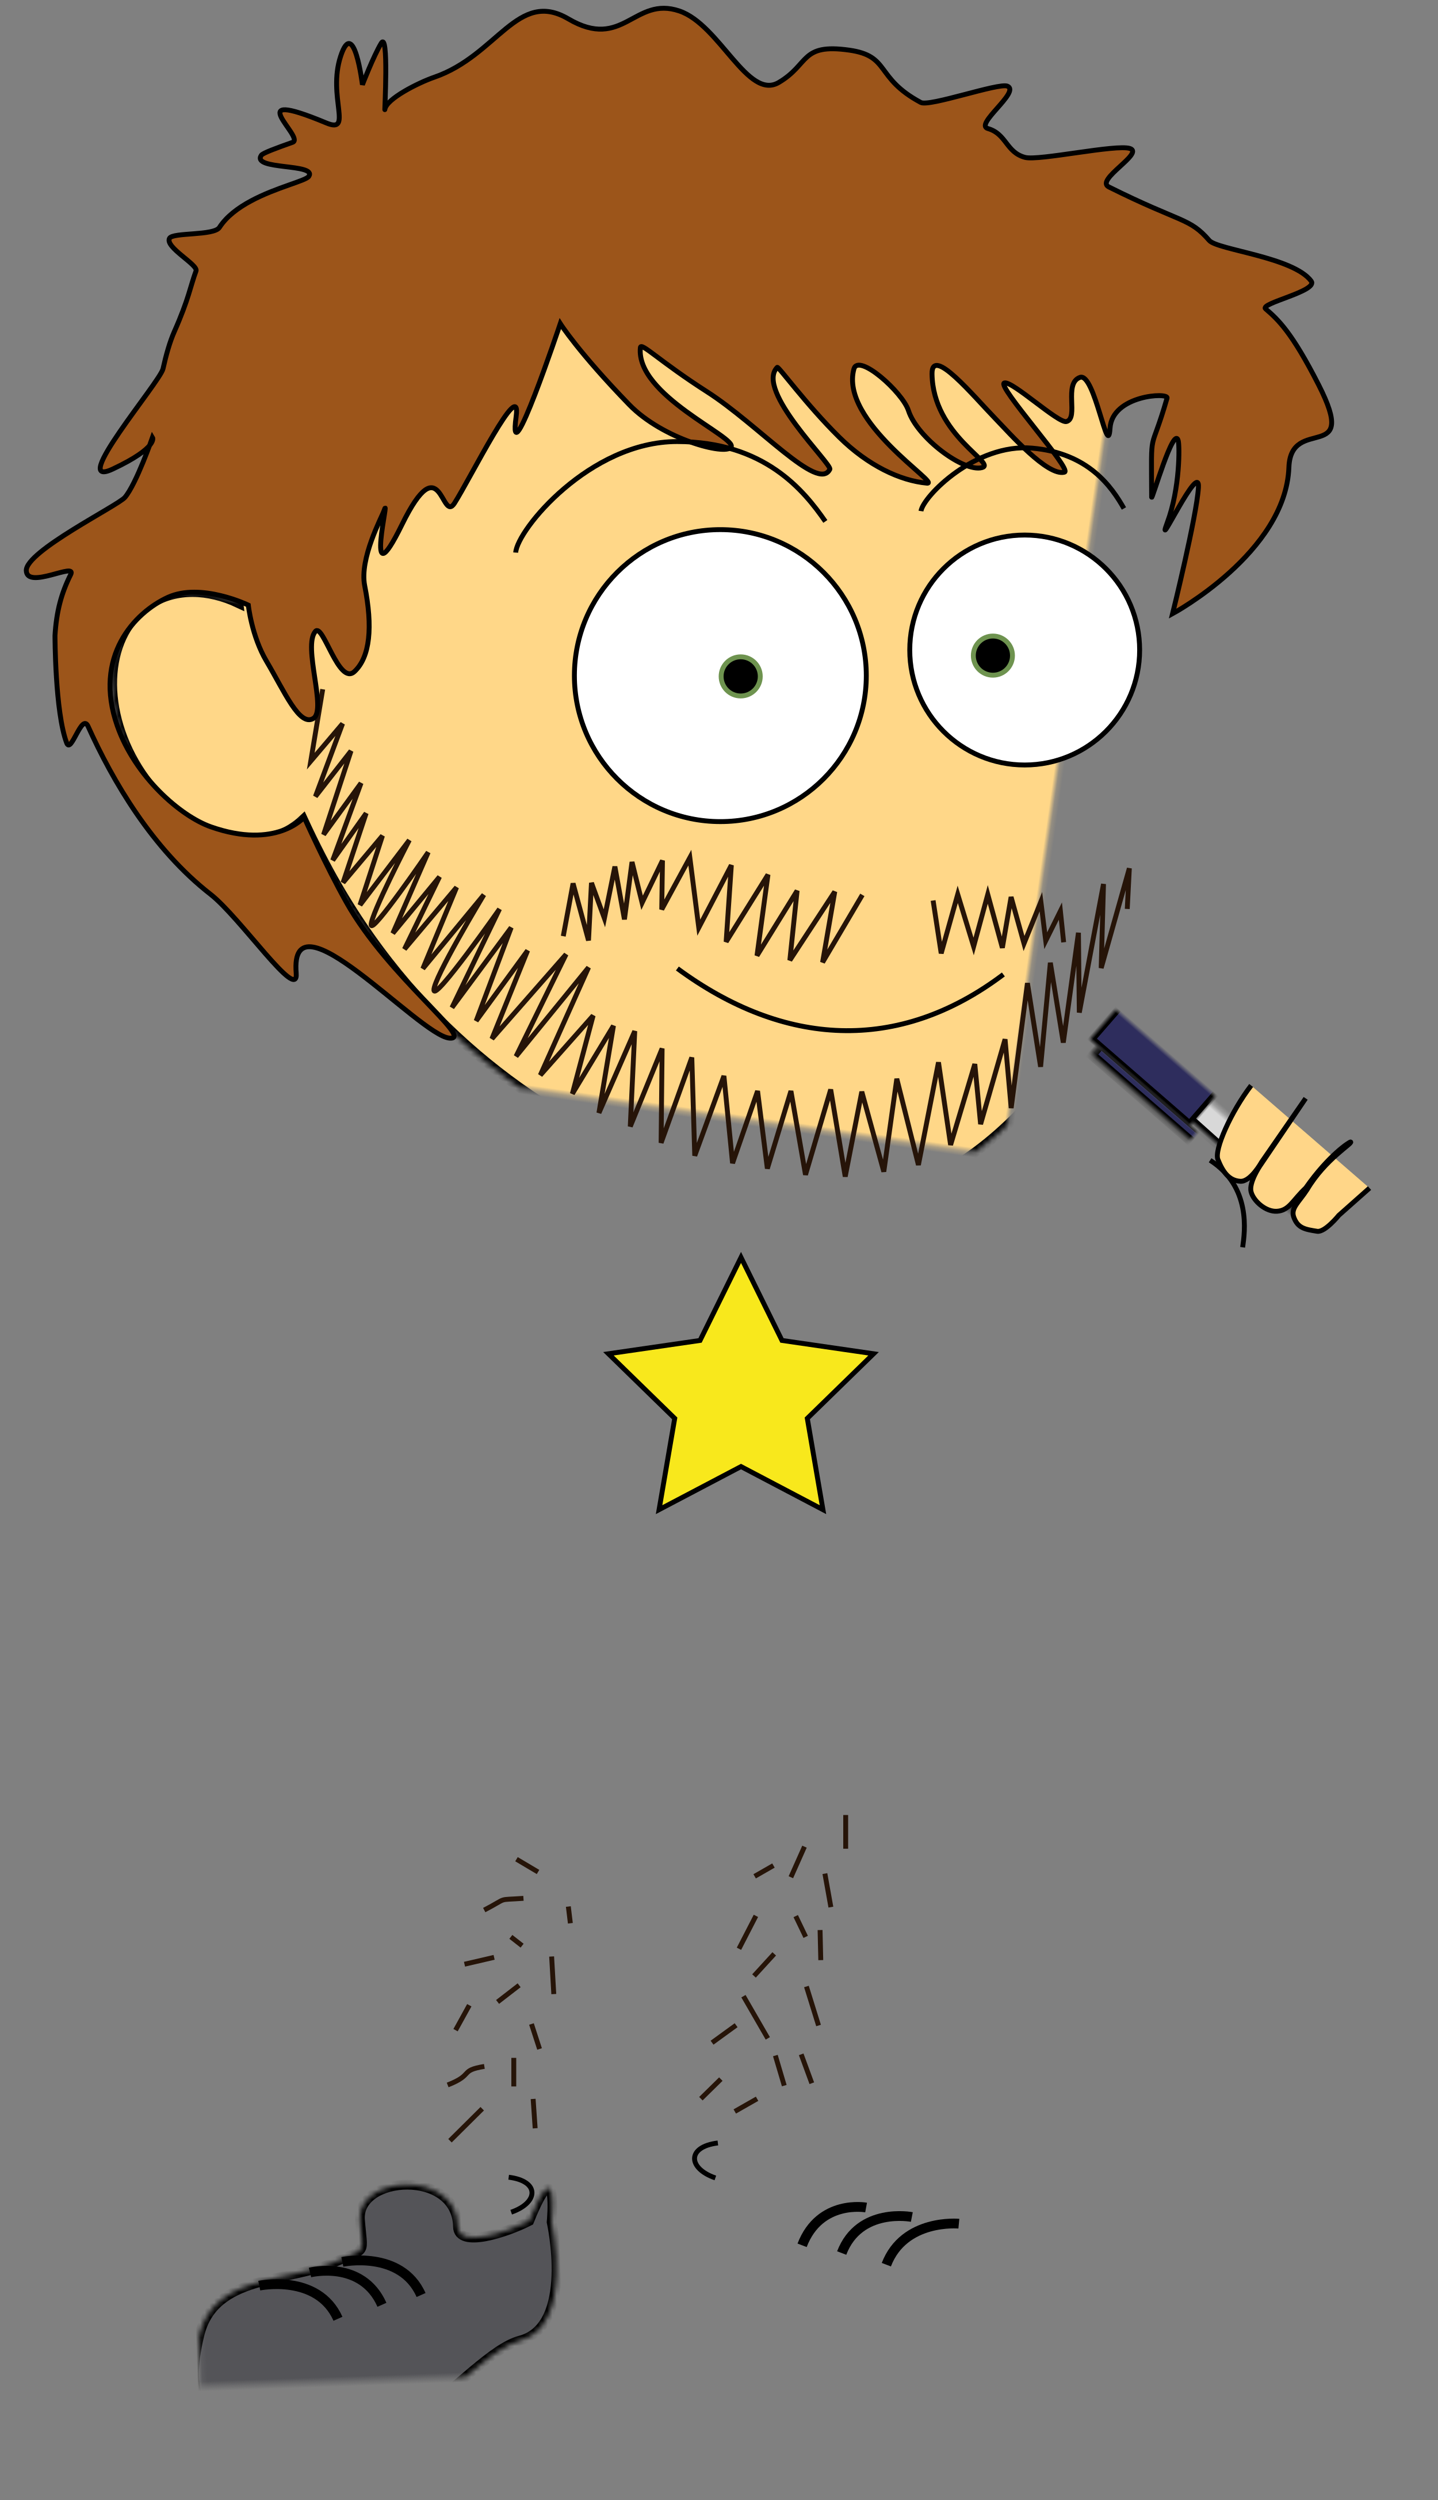 <?xml version="1.0" encoding="UTF-8"?>
<svg width="294px" height="511px" viewBox="0 0 294 511" version="1.1" xmlns="http://www.w3.org/2000/svg" xmlns:xlink="http://www.w3.org/1999/xlink">
    <rect x="0" y="0" width="294" height="511" fill="#808080" stroke="none"/>
    <!-- Generator: Sketch 41.2 (35397) - http://www.bohemiancoding.com/sketch -->
    <title>UI Developer</title>
    <desc>Created with Sketch.</desc>
    <defs>
        <path d="M194.704,236.228 C184.491,250.293 176.861,293.794 174.714,307.124 C174.129,308.563 173.885,310.264 174.113,312.274 C175.505,324.524 228.715,320.635 241.931,319.478 C242.396,319.545 242.876,319.597 243.37,319.633 C262.817,321.035 263.514,320.898 275.389,318.419 C277.837,317.908 283.817,313.612 282.116,308.563 C281.175,305.77 284.71,302.588 285.246,301.191 C286.337,298.35 284.065,296.776 284.066,293.868 C284.066,287.103 287.987,288.944 283.086,283.822 C280.118,280.72 265.862,283.689 265.862,283.689 C265.862,283.689 273.68,283.272 271.599,281.51 C270.739,280.783 268.607,279.844 266.842,276.381 C265.111,272.987 255.799,274.323 252.441,275.261 C244.716,277.418 250.118,282.183 238.02,292.198 C234.413,295.184 232.07,298.954 231.061,302.738 L196.763,299.554 C196.934,299.371 197.105,299.185 197.276,298.996 C206.056,289.274 218.542,258.995 223.397,246.71 C223.725,246.079 224.033,245.427 224.318,244.756 C228.742,234.333 225.973,223.186 218.132,219.858 C210.291,216.53 200.349,222.281 195.925,232.704 C195.428,233.873 195.022,235.052 194.704,236.228 Z" id="path-1"></path>
        <mask id="mask-2" maskContentUnits="userSpaceOnUse" maskUnits="objectBoundingBox" x="0" y="0" width="111.522" height="102.072" fill="white">
            <use xlink:href="#path-1"></use>
        </mask>
        <path d="M113.828,237.58 C113.828,237.58 118.737,235.879 136.678,236.294 C163.312,215.12 211.902,258.308 211.902,258.308 L183.73,368.482 C183.73,368.482 116.576,364.319 102.756,356.868 C110.606,312.763 113.828,237.58 113.828,237.58 Z" id="path-3"></path>
        <mask id="mask-4" maskContentUnits="userSpaceOnUse" maskUnits="objectBoundingBox" x="0" y="0" width="109.146" height="138.03" fill="white">
            <use xlink:href="#path-3"></use>
        </mask>
        <path d="M89.643,262.434 C79.43,276.498 71.8,320 69.653,333.329 C69.068,334.768 68.823,336.469 69.052,338.479 C70.444,350.729 123.653,346.841 136.87,345.684 C137.335,345.751 137.815,345.802 138.309,345.838 C157.755,347.24 158.453,347.103 170.328,344.625 C172.776,344.113 178.756,339.817 177.055,334.768 C176.114,331.975 179.649,328.794 180.185,327.397 C181.276,324.556 179.004,322.982 179.004,320.073 C179.004,313.309 182.925,315.149 178.025,310.028 C175.056,306.925 160.801,309.895 160.801,309.895 C160.801,309.895 168.619,309.477 166.537,307.715 C165.678,306.988 163.546,306.049 161.78,302.586 C160.05,299.193 150.738,300.529 147.38,301.466 C139.655,303.623 145.057,308.389 132.959,318.403 C129.352,321.389 127.008,325.16 125.999,328.943 L91.702,325.76 C91.873,325.577 92.044,325.39 92.215,325.201 C100.995,315.479 113.48,285.2 118.336,272.916 C118.664,272.285 118.972,271.633 119.257,270.961 C123.681,260.539 120.911,249.392 113.071,246.063 C105.23,242.735 95.288,248.486 90.863,258.909 C90.367,260.079 89.961,261.258 89.643,262.434 Z" id="path-5"></path>
        <mask id="mask-6" maskContentUnits="userSpaceOnUse" maskUnits="objectBoundingBox" x="0" y="0" width="111.522" height="102.072" fill="white">
            <use xlink:href="#path-5"></use>
        </mask>
        <path d="M63.859,175.208 C63.24,175.981 62.543,176.697 61.768,177.347 C53.259,184.487 38.559,180.977 28.935,169.507 C19.31,158.036 18.406,142.95 26.915,135.81 C31.567,131.906 38.071,131.186 44.584,133.211 C37.123,106.388 39.982,83.26 47.653,67.598 C60.805,26.96 113.732,4.642 169.16,17.438 C226.924,30.774 239.786,64.544 235.101,101.175 C233.463,113.983 231.444,124.949 229.034,134.303 C231.62,137.475 233.369,140.357 234.115,142.854 C242.65,171.417 224.321,215.532 201.032,230.085 C177.744,244.637 109.613,240.287 68.525,182.124 C66.889,179.809 65.335,177.503 63.859,175.208 Z" id="path-7"></path>
        <mask id="mask-8" maskContentUnits="userSpaceOnUse" maskUnits="objectBoundingBox" x="0" y="0" width="215.166" height="223.303" fill="white">
            <use xlink:href="#path-7"></use>
        </mask>
        <path d="M112.9,375.539 L139.25,383.922 L122,479.023 L118.986,489.447 L78.191,514.295 C78.191,514.295 51.892,510.618 58.301,492.129 C60.697,485.215 93,479.023 93,479.023 L112.9,375.539 Z M163.984,370.857 L192.984,370.857 L179.511,467.889 C179.511,467.889 212.851,472.299 216.016,476.547 C230.937,496.574 194.218,500.806 194.218,500.806 L149.603,481.28 L150,471.023 L163.984,370.857 Z" id="path-9"></path>
        <mask id="mask-10" maskContentUnits="userSpaceOnUse" maskUnits="objectBoundingBox" x="0" y="0" width="162.288" height="143.438" fill="white">
            <use xlink:href="#path-9"></use>
        </mask>
        <path d="M113,365.922 C113.094,354.681 195.661,360.903 195.661,360.903 C195.661,360.903 194.673,361.61 192.369,373.492 C191.444,378.264 178.123,387.924 163.241,390.543 C154.804,392.028 145.6,393.099 137.303,393.677 C123.793,394.619 115.515,384.368 114.035,382.363 C110.044,376.955 112.906,377.162 113,365.922 Z" id="path-11"></path>
        <mask id="mask-12" maskContentUnits="userSpaceOnUse" maskUnits="objectBoundingBox" x="0" y="0" width="83.742" height="34.552" fill="white">
            <use xlink:href="#path-11"></use>
        </mask>
        <path d="M82.896,37.632 C87.281,53.031 81.671,43.383 92.714,56.283 C98.013,62.474 115.675,79.765 111.069,84.586 C102.019,94.057 83.154,92.803 77.754,90.329" id="path-13"></path>
        <mask id="mask-14" maskContentUnits="userSpaceOnUse" maskUnits="objectBoundingBox" x="0" y="0" width="34.074" height="54.472" fill="white">
            <use xlink:href="#path-13"></use>
        </mask>
        <path d="M148.187,375.894 C140.388,377.187 132.063,378.131 124.483,378.664 L109,464.023 L80,464.023 L99.202,364.171 C98.271,361.38 99.929,359.431 100,350.922 C100.094,339.681 182.661,345.903 182.661,345.903 C182.661,345.903 181.824,346.502 179.895,355.857 L179.984,355.857 L166,456.023 L137,456.023 L148.187,375.894 Z" id="path-15"></path>
        <mask id="mask-16" maskContentUnits="userSpaceOnUse" maskUnits="objectBoundingBox" x="0" y="0" width="102.661" height="119.837" fill="white">
            <use xlink:href="#path-15"></use>
        </mask>
        <path d="M97.212,20.574 C97.212,20.574 96.182,10.339 101.324,21.408 C106.344,22.208 114.32,22.693 115.533,18.013 C118.383,7.016 131.998,1.559 134.159,10.517 C135.885,17.671 132.485,19.039 139.818,19.798 C150.318,20.884 164.896,15.703 172.523,28.002 C175.525,32.842 178.075,39.656 168.907,48.075 C148.864,66.479 113.109,44.542 101.564,45.207 C90.019,45.871 97.212,20.574 97.212,20.574 Z" id="path-17"></path>
        <mask id="mask-18" maskContentUnits="userSpaceOnUse" maskUnits="objectBoundingBox" x="0" y="0" width="80.289" height="49.419" fill="white">
            <use xlink:href="#path-17"></use>
        </mask>
        <path d="M2.002,24.433 C2.002,24.433 -0.038,9.14 6.584,24.048 C11.189,26.201 21.264,29.221 21.178,24.701 C20.955,12.85 41.541,13.423 41.149,22.63 C40.836,29.982 39.747,28.285 46.587,31.035 C56.381,34.974 71.359,32.611 74.797,45.039 C78.234,57.468 75.332,62.744 64.198,68.31 C39.859,80.477 20.566,50.955 9.284,48.412 C-1.997,45.868 2.002,24.433 2.002,24.433 Z" id="path-19"></path>
        <mask id="mask-20" maskContentUnits="userSpaceOnUse" maskUnits="objectBoundingBox" x="0" y="0" width="74.845" height="55.479" fill="white">
            <use xlink:href="#path-19"></use>
        </mask>
        <path d="M96.965,224.531 C99.986,223.405 105.661,222.04 123.602,222.455 C134.078,229.482 145.017,240.629 168.875,247.674 C185.376,252.546 197.924,250.184 197.924,250.184 L209.109,276.574 L188.823,285.703 L192.117,273.383 L171.424,353.608 C171.424,353.608 104.27,349.445 90.45,341.995 C94.129,321.32 97.935,273.987 97.935,273.987 C97.935,273.987 103.397,262.548 102.701,263.45 C102.004,264.353 92.442,280.9 91.945,279.903 C91.23,278.471 68.98,270.633 67.371,266.719 C67.106,266.077 80.275,231.834 96.965,224.531 Z" id="path-21"></path>
        <mask id="mask-22" maskContentUnits="userSpaceOnUse" maskUnits="objectBoundingBox" x="0" y="0" width="141.742" height="131.229" fill="white">
            <use xlink:href="#path-21"></use>
        </mask>
        <path d="M4,26 L13,26 C13,26 13.02,66.705 13,80.503 C11.479,86.654 4.97,85.432 4,80.503 C3.23,72.429 4,26 4,26 Z" id="path-23"></path>
        <mask id="mask-24" maskContentUnits="userSpaceOnUse" maskUnits="objectBoundingBox" x="0" y="0" width="9.351" height="58.67" fill="white">
            <use xlink:href="#path-23"></use>
        </mask>
        <rect id="path-25" x="3" y="-1.13686838e-13" width="11" height="27"></rect>
        <mask id="mask-26" maskContentUnits="userSpaceOnUse" maskUnits="objectBoundingBox" x="0" y="0" width="11" height="27" fill="white">
            <use xlink:href="#path-25"></use>
        </mask>
        <rect id="path-27" x="0.755" y="2.344" width="3" height="29"></rect>
        <mask id="mask-28" maskContentUnits="userSpaceOnUse" maskUnits="objectBoundingBox" x="0" y="0" width="3" height="29" fill="white">
            <use xlink:href="#path-27"></use>
        </mask>
        <rect id="path-29" x="7.222" y="84" width="2.445" height="3.39"></rect>
        <mask id="mask-30" maskContentUnits="userSpaceOnUse" maskUnits="objectBoundingBox" x="0" y="0" width="2.445" height="3.39" fill="white">
            <use xlink:href="#path-29"></use>
        </mask>
        <path d="M236.334,231.073 L238.056,231.993 C238.056,231.993 243.67,222.711 248.641,219.692 C251.042,218.234 256.636,220.881 255.541,222.655 C247.895,235.032 250.378,235.885 247.394,237.698" id="path-31"></path>
        <mask id="mask-32" maskContentUnits="userSpaceOnUse" maskUnits="objectBoundingBox" x="0" y="0" width="19.347" height="18.428" fill="white">
            <use xlink:href="#path-31"></use>
        </mask>
    </defs>
    <g id="Page-1" stroke="none" stroke-width="1" fill="none" fill-rule="evenodd">
        <g id="UI-Developer">
            <g id="queco-base" transform="translate(5, 2)">
                <g id="silueta" transform="translate(-18, -17)">
                    <use id="brazo-dcho" stroke="#000000" mask="url(#mask-2)" stroke-width="2" fill="#FFD788" transform="translate(229.789, 269.95) rotate(-55) translate(-229.789, -269.95) " xlink:href="#path-1"></use>
                    <use id="torso" stroke="#000000" mask="url(#mask-4)" stroke-width="2" fill="#D8D8D8" transform="translate(157.329, 299.467) rotate(-10) translate(-157.329, -299.467) " xlink:href="#path-3"></use>
                    <use id="brazo-izq" stroke="#000000" mask="url(#mask-6)" stroke-width="2" fill="#FFD788" xlink:href="#path-5"></use>
                    <g id="cabeza" transform="translate(147.738, 143.56) rotate(8) translate(-147.738, -143.56) translate(17.238, 17.06)">
                        <use stroke="#000000" mask="url(#mask-8)" stroke-width="2" fill="#FFD788" xlink:href="#path-7"></use>
                        <g id="cara" transform="translate(0, 0)">
                            <g id="barba" transform="translate(152.863, 184.808) rotate(-11) translate(-152.863, -184.808) translate(69.363, 131.808)" stroke="#261408">
                                <path d="M3.363,0.195 L0.155,14.742 L7.049,7.433 L0.73,22.005 L8.482,13.093 L1.987,29.88 L10.186,19.761 L3.577,35.219 L10.906,25.973 L5.455,39.873 L13.998,30.736 L8.669,44.634 L19.434,31.922 C19.434,31.922 10.745,46.739 10.733,48.805 C10.722,50.87 23.162,34.593 23.162,34.593 L15.066,50.764 L25.208,39.725 L17.275,54.121 L28.577,42.057 L20.819,58.294 L34.069,43.869 C34.069,43.869 22.847,60.425 22.851,62.797 C22.854,65.168 37.116,46.944 37.116,46.944 L26.349,66.561 L39.297,50.855 L31.147,69.534 L42.409,55.712 L34.171,73.354 L50.216,56.905 L38.911,77.192 L54.667,59.819 L43.664,81.294 L55.086,69.703 L50.009,85.434 L59.126,71.995 L55.227,89.627 L63.416,73.316 L61.48,92.728 L68.816,77.162 L67.6,96.398 L74.783,79.307 L74.334,99.387 L81.143,83.416 L81.972,101.315 L87.852,86.854 L89.019,102.784 L94.663,87.216 L96.743,104.46 L102.796,87.327 L104.832,105.254 L109.125,88.111 L112.762,104.662 L116.41,85.844 L119.901,103.662 L125.096,82.934 L126.686,99.921 L132.494,83.678 L133.033,96.002 L138.934,78.938 L139.447,93.047 L144.107,67.72 L145.895,84.932 L149,63.801 L150.789,80.239 L155.057,57.984 L154.377,74.283 L160.697,48.303 L159.322,65.432 L166.141,45.375 L165.277,53.646" id="Path-2"></path>
                                <polyline id="Path-3" points="111.344 47.941 102.502 61.283 105.746 46.988 95.84 60.508 98.066 46.396 89.181 59.221 92.291 42.801 83.029 56.062 84.912 40.479 77.596 52.877 76.521 38.495 70.227 48.76 70.9 38.8 66.287 47.193 64.667 38.769 62.506 50.394 61.121 39.517 58.426 49.961 56.166 42.589 54.944 54.311 52.402 42.507 49.837 53.173"></polyline>
                                <polyline id="Path-4" points="125.729 49.846 126.814 60.72 130.822 48.85 133.513 59.66 136.955 49.187 139.363 60.238 141.688 49.972 143.828 59.597 147.722 51.24 148.293 59.258 151.605 53.366 151.936 59.772"></polyline>
                            </g>
                            <path d="M46.669,133.351 C46.669,133.351 48.209,139.517 51.934,144.179 C56.482,149.87 60.487,156.542 63.051,154.441 C65.616,152.34 58.795,140.114 61.001,136.753 C62.291,134.786 67.287,147.173 70.044,143.785 C72.8,140.396 72.505,134.224 69.672,126.093 C67.812,120.754 71.198,111.73 71.438,110.447 C72.342,105.616 69.76,130.178 75.481,112.703 C81.202,95.227 83.425,111.415 85.513,106.853 C87.988,101.446 95.492,78.859 95.528,87.586 C95.583,101.06 101.824,67.499 101.824,67.499 C101.824,67.499 106.334,72.803 118.094,81.945 C125.856,87.978 139.052,89.533 139.915,87.634 C140.917,85.428 119.089,79.878 118.721,70.072 C118.677,68.893 122.936,72.284 133.514,77.136 C144.803,82.315 158.889,94.374 160.535,89.313 C160.897,88.2 143.107,75.478 146.985,70.183 C147.203,69.886 153.806,76.801 161.519,82.539 C168.182,87.494 175.123,89.63 180.596,89.359 C183.591,89.21 161.121,79.376 162.563,68.32 C163.005,64.932 173.04,71.609 174.785,75.193 C177.35,80.463 187.739,86.136 191.286,84.648 C194.296,83.385 180.442,79.539 178.516,67.106 C177.622,61.336 187.547,70.417 192.586,74.328 C195.926,76.919 204.823,84.608 208.118,83.226 C209.787,82.526 191.758,67.568 193.427,66.868 C195.002,66.207 205.516,73.578 207.09,72.918 C209.552,71.885 205.339,65.279 208.575,63.592 C211.404,62.118 216.617,79.808 216.101,73.029 C215.585,66.25 226.966,64.064 226.791,65.301 C225.006,77.866 224.325,70.883 226.486,85.805 C226.614,86.693 228.904,70.384 230.265,73.619 C230.697,74.646 231.985,83.208 230.376,90.508 C228.766,97.809 235.231,76.718 235.687,82.544 C236.143,88.371 234.038,108.788 234.038,108.788 C234.038,108.788 255.208,93.219 253.426,75.863 C252.323,65.113 267.698,73.46 257.098,58.316 C250.145,48.382 247.014,46.243 244.206,44.447 C242.734,43.505 254.433,39.349 252.634,37.52 C248.356,33.17 232.782,33.882 230.857,32.208 C226.144,28.108 224.825,29.527 208.991,24.23 C205.939,23.209 215.23,16.419 212.198,15.851 C209.3,15.308 194.078,20.974 191.203,20.634 C187.182,20.16 186.806,16.41 182.844,15.851 C179.918,15.438 188.471,7.441 185.585,6.715 C183.707,6.242 170.377,13.165 168.519,12.481 C158.446,8.775 161.104,3.928 152.525,3.927 C142.4,3.926 144.962,7.898 139.196,12.477 C133.43,17.057 125.604,2.459 117.045,0.838 C107.444,-0.982 106.828,10.562 94.793,5.594 C83.614,0.98 81.503,14.997 69.292,21.222 C66.264,22.766 60.156,26.973 60.213,29.17 C60.229,29.756 58.78,13.025 57.588,15.851 C56.396,18.677 54.966,24.775 54.966,24.775 C54.966,24.775 51.292,11.067 49.748,19.633 C48.204,28.199 54.565,35.061 48.731,33.542 C29.773,28.606 44.99,37.109 42.465,38.424 C39.388,40.026 36.75,41.433 36.509,41.924 C34.866,45.282 48.109,41.929 46.713,44.858 C46.232,45.865 40.48,47.97 35.698,51.478 C33.336,53.21 31.212,55.283 30.075,57.736 C29.21,59.602 20.791,60.026 20.284,61.341 C19.533,63.288 26.871,65.865 26.577,67.206 C25.857,70.49 25.921,73.032 23.911,80.084 C23.282,82.288 22.9,85.087 22.675,87.945 C22.456,90.715 6.705,115.331 15.384,109.649 C24.064,103.967 22.497,102.134 22.497,102.134 C22.497,102.134 20.546,112.012 18.621,115.055 C17.429,116.939 0.04,128.793 0.736,132.694 C1.432,136.595 10.793,129.38 9.831,132.231 C8.457,136.307 8.008,140.1 8.389,144.996 C8.389,144.996 10.565,160.476 13.813,166.416 C15.043,168.666 15.994,159.791 17.673,162.45 C24.238,172.85 34.194,185.448 47.245,192.955 C53.947,196.81 68.196,212.533 66.829,206.478 C62.991,189.486 93.466,215.541 99.68,215.27 C105.075,215.036 85.579,204.605 75.016,190.774 C69.696,183.807 64.003,174.701 64.003,174.701 C64.003,174.701 59.339,182.091 45.409,179.298 C38.913,177.995 28.599,171.252 23.586,161.543 C16.667,148.142 23.865,138.091 30.152,134.074 C36.425,130.065 46.669,133.351 46.669,133.351 Z" id="pelo" stroke="#000000" fill="#9C551A"></path>
                        </g>
                    </g>
                    <use id="piernas" stroke="#000000" mask="url(#mask-10)" stroke-width="2" fill="#FFD788" xlink:href="#path-9"></use>
                    <g id="pelillos" transform="translate(104, 385)" stroke="#261408">
                        <path d="M18,59 L18.414,65" id="Path-5"></path>
                        <path d="M7.592,61 C5.395,63.18 3.197,65.361 1,67.541" id="Path-6"></path>
                        <path d="M8.029,52.352 C2.833,53.21 6.007,54.007 0.525,56.145" id="Path-7"></path>
                        <polyline id="Path-8" points="14.045 50.604 14.045 52.232 14.045 52.701 14.045 53.271 14.045 53.842 14.045 54.1 14.045 54.385 14.045 54.514 14.045 54.643 14.045 54.771 14.045 54.9 14.045 55.029 14.045 55.158 14.045 55.416 14.045 55.674 14.045 55.803 14.045 55.932 14.045 56.189 14.045 56.318 14.045 56.447"></polyline>
                        <path d="M17.658,43.682 L19.314,48.787" id="Path-9"></path>
                        <path d="M15.137,35.768 L10.729,39.174" id="Path-10"></path>
                        <path d="M4.949,39.848 L2.137,44.943" id="Path-11"></path>
                        <path d="M10.02,30.059 L3.969,31.465" id="Path-12"></path>
                        <path d="M13.445,25.875 C14.212,26.475 14.979,27.074 15.746,27.674" id="Path-13"></path>
                        <path d="M21.781,29.887 L22.223,37.566" id="Path-14"></path>
                        <path d="M25.197,19.672 L25.611,23.094" id="Path-15"></path>
                        <path d="M16.021,18 C10.347,18.405 13.106,17.741 8,20.398" id="Path-16"></path>
                        <path d="M19,12.612 L14.596,10" id="Path-17"></path>
                        <polyline id="Path-18" points="81.902 0.969 81.902 2.627 81.902 3.309 81.902 4.699 81.902 6.303 81.902 6.588 81.902 7.342 81.902 7.471 81.902 7.6 81.902 7.729 81.902 7.857"></polyline>
                        <path d="M73.479,7.438 L70.693,13.686" id="Path-19"></path>
                        <path d="M77.65,12.943 L78.873,19.795" id="Path-20"></path>
                        <path d="M71.686,21.629 L73.723,25.871" id="Path-21"></path>
                        <path d="M76.664,24.48 L76.807,30.629" id="Path-22"></path>
                        <path d="M67.135,11.293 L63.289,13.498" id="Path-23"></path>
                        <path d="M63.547,21.58 C62.391,23.822 61.236,26.063 60.08,28.305" id="Path-24"></path>
                        <path d="M67.291,29.35 C65.914,30.854 64.537,32.359 63.16,33.863" id="Path-25"></path>
                        <path d="M61,38 L65.979,46.621" id="Path-26"></path>
                        <path d="M73.875,36.018 L76.352,43.99" id="Path-27"></path>
                        <path d="M72.803,49.883 L74.975,55.789" id="Path-28"></path>
                        <path d="M67.523,50.131 C68.13,52.18 68.737,54.23 69.344,56.279" id="Path-29"></path>
                        <path d="M63.785,58.963 L59.225,61.561" id="Path-30"></path>
                        <path d="M56.375,54.947 L52.297,58.951" id="Path-31"></path>
                        <polyline id="Path-32" transform="translate(57.335, 46.123) rotate(-36) translate(-57.335, -46.123) " points="60.375 45.623 58.119 45.623 57.988 45.623 57.305 45.623 56.834 45.623 55.863 45.623 55.105 45.623 54.975 45.623 54.713 45.623 54.582 45.623 54.295 45.623"></polyline>
                    </g>
                    <use id="calzones" stroke="#000000" mask="url(#mask-12)" stroke-width="2" fill="#4B476D" xlink:href="#path-11"></use>
                    <path d="M117,460 C123.386,460.783 123.148,465.199 117.513,467.149" id="tobillo-izqdo" stroke="#000000"></path>
                    <path d="M155,453 C161.386,453.783 161.148,458.199 155.513,460.149" id="tobillo-dcho" stroke="#000000" transform="translate(157.383, 456.574) scale(-1, 1) translate(-157.383, -456.574) "></path>
                </g>
            </g>
            <g id="cara-variable" transform="translate(105, 89)">
                <path d="M100.139,110.17 C78.632,126.389 55.202,124.936 33.49,108.951" id="boca" stroke="#000000"></path>
                <circle id="ojo-dcho" stroke="#000000" fill="#FFFFFF" cx="104.5" cy="43.856" r="23.5"></circle>
                <circle id="pupila-dcha" stroke="#6E934F" fill="#000000" cx="98" cy="45" r="4"></circle>
                <path d="M125.151,13.138 C122.313,9.036 117.034,2.489 105.385,2.489 C93.736,2.489 84.04,14.267 83.861,17.291" id="ceja-dcha" stroke="#000000" transform="translate(104.506, 9.89) rotate(5) translate(-104.506, -9.89) "></path>
                <ellipse id="ojo-izqdo" stroke="#000000" fill="#FFFFFF" cx="42.276" cy="49.088" rx="29.839" ry="29.839"></ellipse>
                <circle id="pupila-izqda" stroke="#6E934F" fill="#000000" cx="46.437" cy="49.249" r="4"></circle>
                <path d="M63.743,17.576 C59.391,11.287 51.298,1.249 33.437,1.249 C15.577,1.249 0.711,19.307 0.437,23.943" id="ceja-izqda" stroke="#000000"></path>
                <use id="nariz" stroke="#000000" mask="url(#mask-14)" stroke-width="2" fill="#FFD788" transform="translate(94.791, 64.868) rotate(-6) translate(-94.791, -64.868) " xlink:href="#path-13"></use>
            </g>
            <use id="pants" stroke="#000000" mask="url(#mask-16)" stroke-width="2" fill="#4B476D" xlink:href="#path-15"></use>
            <g id="shoes" transform="translate(38, 431)" stroke="#000000" stroke-width="2">
                <use id="zapato-dcho-copy" mask="url(#mask-18)" fill="#545458" transform="translate(135.143, 30.737) rotate(8) translate(-135.143, -30.737) " xlink:href="#path-17"></use>
                <use id="zapato-izqdo-copy" mask="url(#mask-20)" fill="#545458" transform="translate(38.736, 43.498) scale(-1, 1) rotate(2) translate(-38.736, -43.498) " xlink:href="#path-19"></use>
                <g id="cordones-izda" transform="translate(15, 31)">
                    <path d="M0.008,5.16 C0.008,5.16 11.979,2.676 16.096,11.932" id="Path-2"></path>
                    <path d="M10.382,2.472 C10.382,2.472 20.972,-0.181 25.088,9.075" id="Path-2-Copy"></path>
                    <path d="M17,0.303 C17,0.303 28.972,-2.181 33.088,7.075" id="Path-2-Copy-2"></path>
                </g>
                <g id="cordones-dcha" transform="translate(141.974, 25.501) scale(-1, 1) rotate(3) translate(-141.974, -25.501) translate(124.974, 19.001)">
                    <path d="M0.852,5.338 C0.852,5.338 11.979,3.676 16.096,12.932" id="Path-2"></path>
                    <path d="M10.382,3.472 C10.382,3.472 20.972,0.819 25.088,10.075" id="Path-2-Copy"></path>
                    <path d="M19.619,1.046 C19.619,1.046 28.972,-1.181 33.088,8.075" id="Path-2-Copy-2"></path>
                </g>
            </g>
            <use id="camiseta" stroke="#000000" mask="url(#mask-22)" stroke-width="2" fill="#E71212" transform="translate(138.238, 287.994) rotate(-10) translate(-138.238, -287.994) " xlink:href="#path-21"></use>
            <polygon id="Star" stroke="#000000" fill="#F8E81C" points="151.5 299.75 134.748 308.557 137.947 289.903 124.395 276.693 143.124 273.972 151.5 257 159.876 273.972 178.605 276.693 165.053 289.903 168.252 308.557"></polygon>
            <path d="M254.06,254.939 C254.51,251.769 255.856,242.583 247.407,237.147" id="hand-wrenkle" stroke="#000000"></path>
            <g id="pen" transform="translate(259.013, 237.86) rotate(-49) translate(-259.013, -237.86) translate(251.513, 193.86)" stroke="#000000" stroke-width="2">
                <use id="Rectangle" mask="url(#mask-24)" fill="#D8D8D8" xlink:href="#path-23"></use>
                <use id="Rectangle-2" mask="url(#mask-26)" fill="#2E2D5D" xlink:href="#path-25"></use>
                <use id="Rectangle-4" mask="url(#mask-28)" fill="#2E2E5D" xlink:href="#path-27"></use>
                <use id="Rectangle-5" mask="url(#mask-30)" fill="#000000" xlink:href="#path-29"></use>
            </g>
            <path d="M279.999,242.83 L273.718,248.402 C273.718,248.402 270.875,251.923 269.29,251.663 C266.927,251.276 265.342,251.093 264.507,248.755 C263.851,246.919 265.581,245.714 267.255,243.121 C270.941,236.906 276.666,233.626 276.132,233.406 C275.987,233.347 271.722,235.984 266.964,242.791 C264.237,245.357 263.598,247.4 261.084,247.569 C258.777,247.724 256.232,245.45 255.773,243.551 C255.32,241.679 257.571,238.334 257.571,238.334 L266.943,224.492 L257.908,237.545 C257.908,237.545 255.698,241.576 253.582,241.441 C251.244,241.293 250.006,239.516 249,236.979 C248.211,234.988 251.702,227.202 255.8,221.859" id="fingers-over" stroke="#000000" fill="#FFD688"></path>
            <use id="thumb" stroke="#000000" mask="url(#mask-32)" stroke-width="2" fill="#FFD788" xlink:href="#path-31"></use>
        </g>
    </g>
</svg>